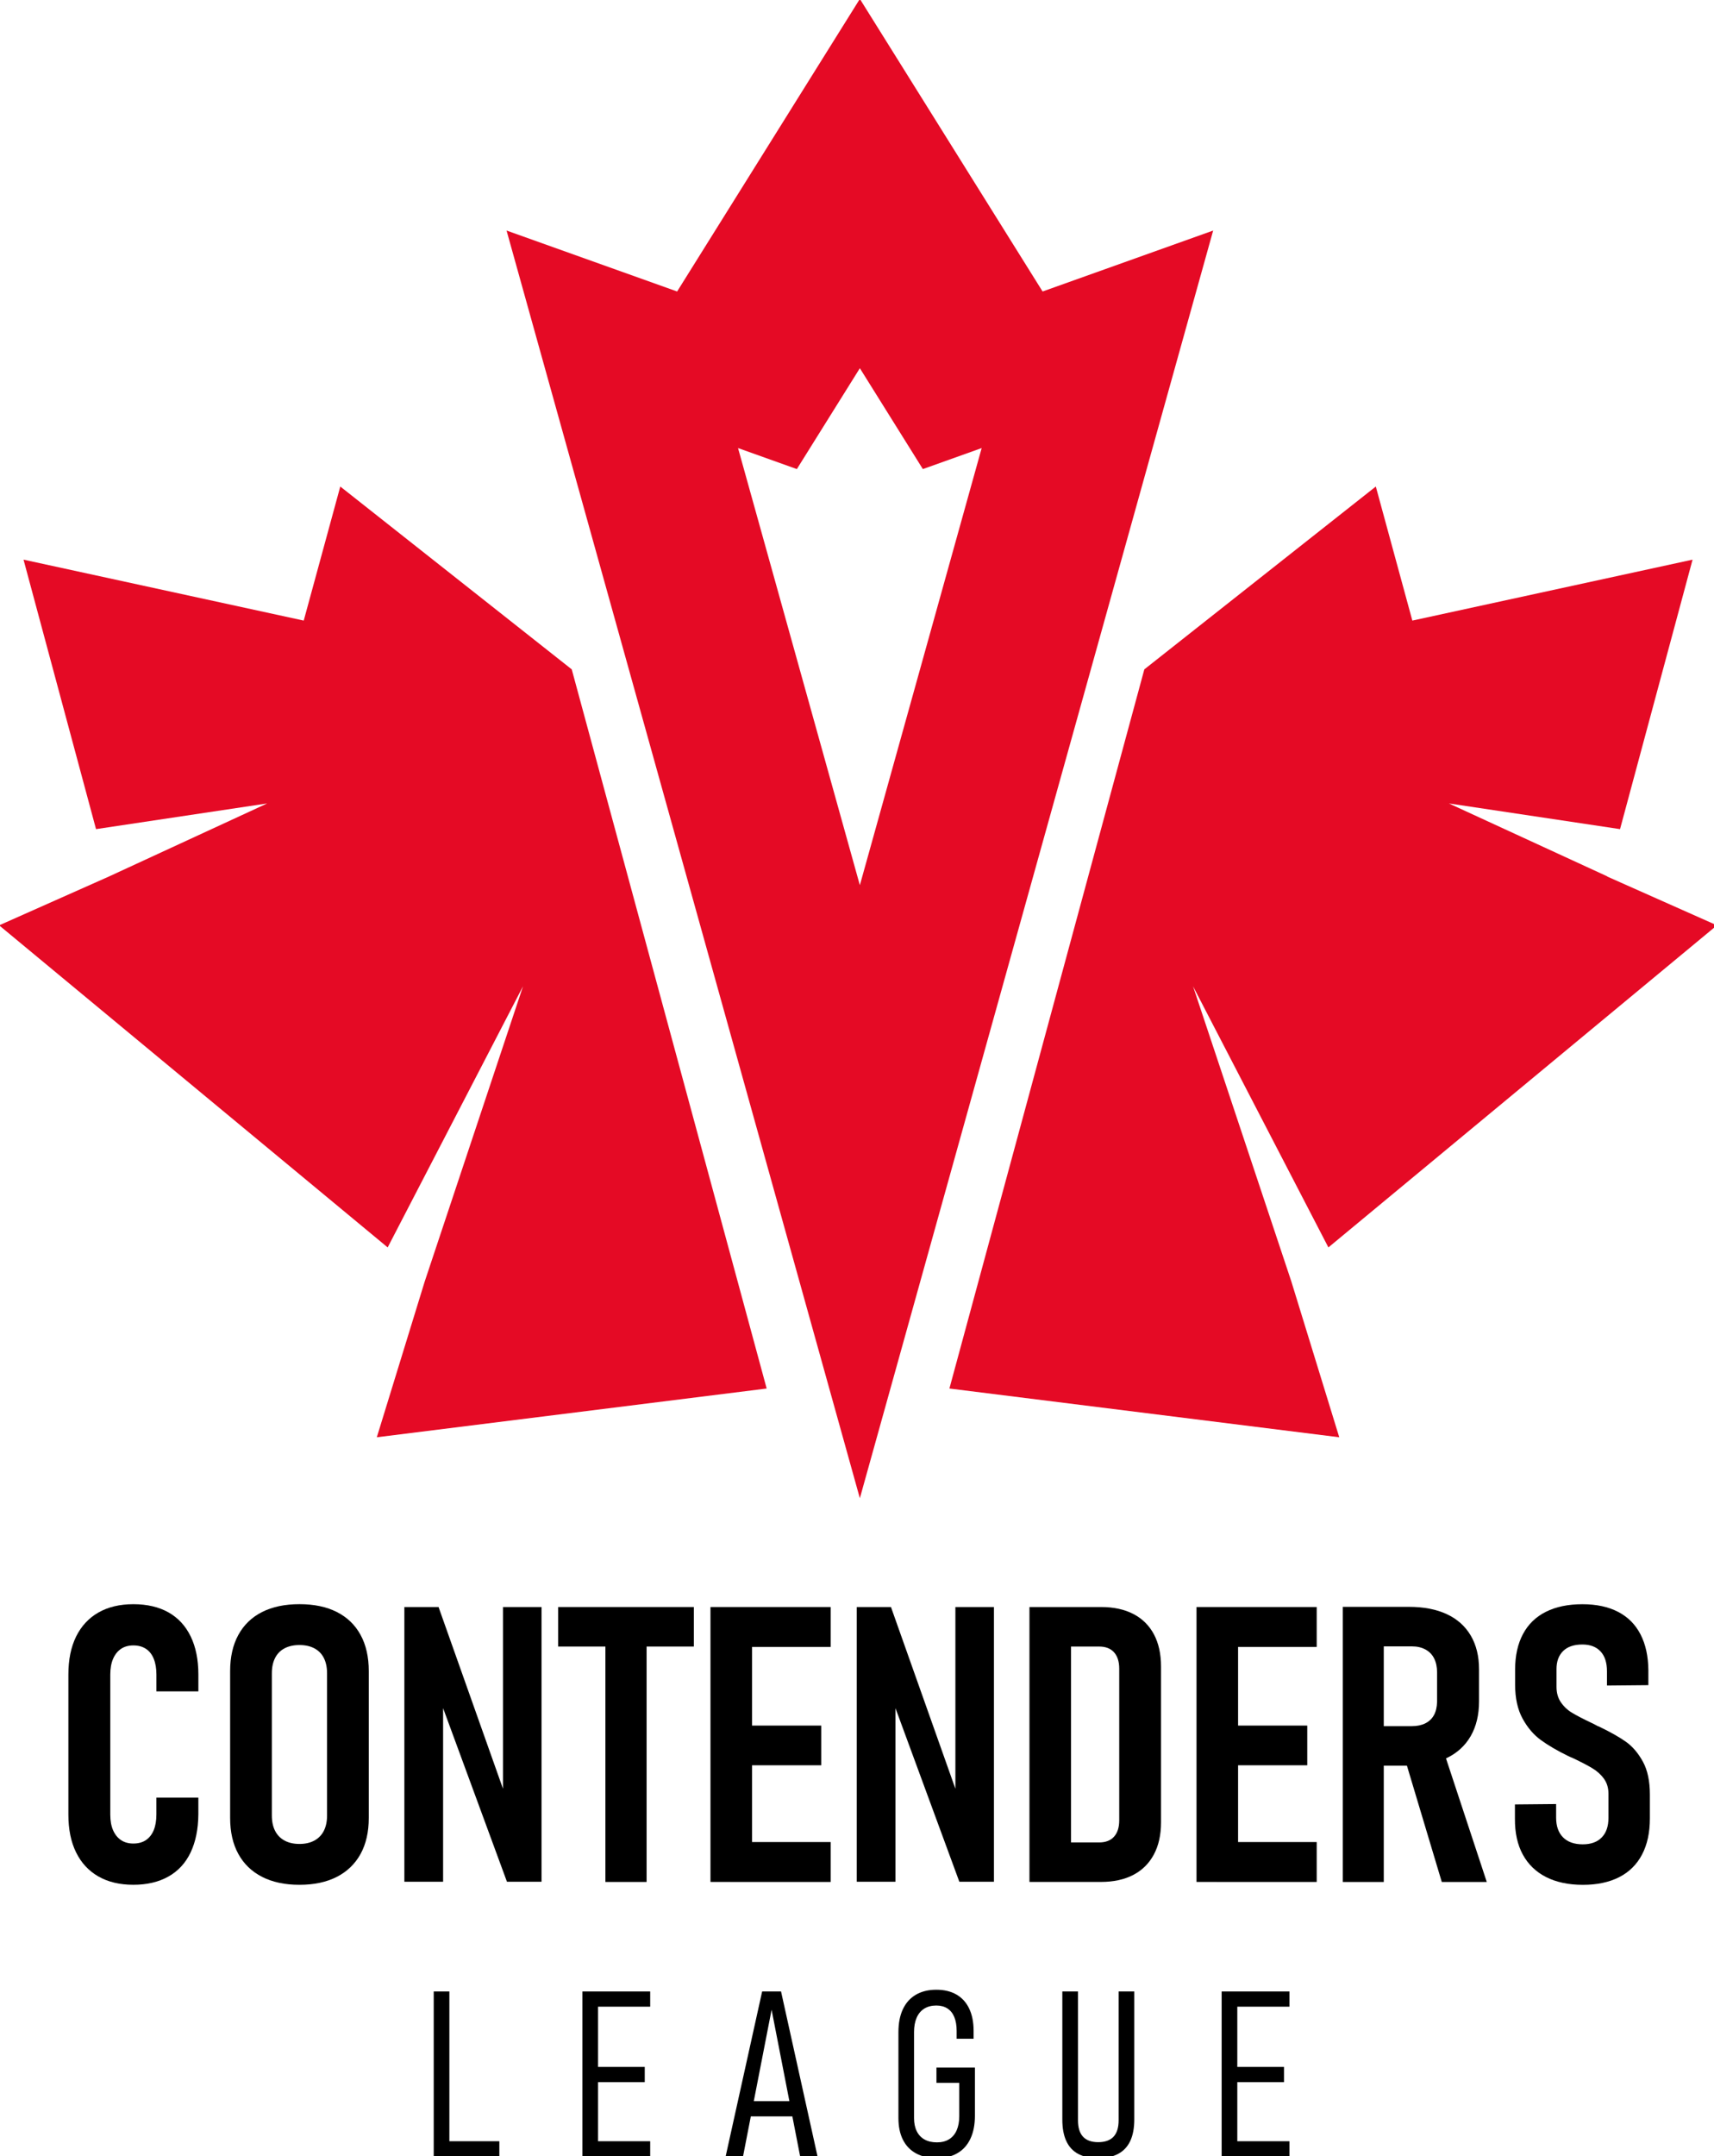 <?xml version="1.0" encoding="utf-8"?>
<!-- Generator: Adobe Illustrator 24.0.1, SVG Export Plug-In . SVG Version: 6.00 Build 0)  -->
<svg version="1.1" id="Layer_1" xmlns="http://www.w3.org/2000/svg" xmlns:xlink="http://www.w3.org/1999/xlink" x="0px" y="0px"
	 viewBox="0 0 762 958" style="enable-background:new 0 0 762 958;" xml:space="preserve">
<style type="text/css">
	.st0{fill:#E50A25;}
</style>
<g>
	<g>
		<path d="M43.75,833.78c-4.31-2.46-7.62-6.02-9.91-10.67c-2.3-4.65-3.44-10.25-3.44-16.8v-62.25c0-6.61,1.15-12.24,3.44-16.89
			c2.3-4.65,5.6-8.21,9.91-10.67c4.31-2.46,9.49-3.7,15.54-3.7c6.1,0,11.31,1.22,15.63,3.65c4.31,2.44,7.6,6.01,9.87,10.71
			c2.27,4.7,3.4,10.33,3.4,16.89v7.48H69.54v-7.48c0-2.69-0.39-5.01-1.18-6.97c-0.79-1.96-1.95-3.44-3.49-4.45
			c-1.54-1.01-3.4-1.51-5.59-1.51c-2.13,0-3.95,0.5-5.46,1.51c-1.51,1.01-2.69,2.48-3.53,4.41c-0.84,1.93-1.26,4.27-1.26,7.01v62.25
			c0,2.75,0.42,5.07,1.26,6.97c0.84,1.91,2.02,3.36,3.53,4.37c1.51,1.01,3.33,1.51,5.46,1.51c2.24,0,4.12-0.52,5.63-1.55
			c1.51-1.04,2.66-2.51,3.44-4.41c0.78-1.9,1.18-4.23,1.18-6.97v-7.48h18.65v7.48c-0.06,6.55-1.21,12.18-3.44,16.89
			c-2.24,4.7-5.53,8.27-9.87,10.71c-4.34,2.44-9.54,3.65-15.58,3.65S48.06,836.25,43.75,833.78z"/>
		<path d="M116.5,833.95c-4.59-2.35-8.11-5.74-10.54-10.17c-2.44-4.42-3.65-9.77-3.65-16.05v-65.19c0-6.27,1.22-11.64,3.65-16.09
			c2.44-4.45,5.95-7.84,10.54-10.17c4.59-2.32,10.14-3.49,16.63-3.49c6.5,0,12.04,1.16,16.63,3.49c4.59,2.33,8.11,5.71,10.54,10.17
			c2.44,4.45,3.65,9.82,3.65,16.09v65.19c0,6.27-1.22,11.62-3.65,16.05c-2.44,4.42-5.95,7.81-10.54,10.17
			c-4.59,2.35-10.14,3.53-16.63,3.53C126.64,837.48,121.09,836.3,116.5,833.95z M139.77,817.82c1.85-1.01,3.25-2.45,4.2-4.33
			c0.95-1.88,1.43-4.13,1.43-6.76v-63.26c0-2.63-0.48-4.89-1.43-6.76c-0.95-1.88-2.35-3.3-4.2-4.29c-1.85-0.98-4.06-1.47-6.64-1.47
			c-2.58,0-4.79,0.49-6.64,1.47c-1.85,0.98-3.25,2.41-4.2,4.29c-0.95,1.88-1.43,4.13-1.43,6.76v63.26c0,2.63,0.48,4.89,1.43,6.76
			c0.95,1.88,2.35,3.32,4.2,4.33c1.85,1.01,4.06,1.51,6.64,1.51C135.71,819.33,137.92,818.83,139.77,817.82z"/>
		<path d="M179.76,714.06h15.21l31.08,87.62l-2.44,2.69v-90.31h17.14v122.07h-15.37l-30.83-83.76l2.44-2.77v86.53h-17.22V714.06z"/>
		<path d="M248.15,714.06h60.32v17.56h-60.32V714.06z M269.15,724.15h18.31v112.07h-18.31V724.15z"/>
		<path d="M315.86,714.06h18.48v122.15h-18.48V714.06z M324.68,714.06h44.61v17.73h-44.61V714.06z M324.68,766.74h40.41v17.64
			h-40.41V766.74z M324.68,818.49h44.61v17.73h-44.61V818.49z"/>
		<path d="M380.89,714.06h15.21l31.08,87.62l-2.44,2.69v-90.31h17.14v122.07H426.5l-30.83-83.76l2.44-2.77v86.53h-17.22V714.06z"/>
		<path d="M457.67,714.06h18.48v122.15h-18.48V714.06z M469.69,818.66h18.99c2.86,0,5.05-0.85,6.59-2.56
			c1.54-1.71,2.31-4.13,2.31-7.27v-67.38c0-3.14-0.77-5.56-2.31-7.27c-1.54-1.71-3.74-2.56-6.59-2.56h-18.99v-17.56h19.83
			c5.6,0,10.39,1.04,14.37,3.11c3.98,2.07,7.01,5.08,9.12,9.03c2.1,3.95,3.15,8.72,3.15,14.32v69.23c0,5.54-1.06,10.31-3.19,14.28
			c-2.13,3.98-5.18,7-9.16,9.07c-3.98,2.07-8.77,3.11-14.37,3.11h-19.74V818.66z"/>
		<path d="M531.94,714.06h18.48v122.15h-18.48V714.06z M540.76,714.06h44.61v17.73h-44.61V714.06z M540.76,766.74h40.41v17.64
			h-40.41V766.74z M540.76,818.49h44.61v17.73h-44.61V818.49z"/>
		<path d="M596.96,713.98h18.23v122.24h-18.23V713.98z M605.37,766.99h22.35c2.3,0,4.28-0.42,5.96-1.26
			c1.68-0.84,2.95-2.06,3.82-3.65c0.87-1.6,1.33-3.57,1.39-5.92v-13.02c0-2.41-0.43-4.48-1.3-6.22c-0.87-1.74-2.16-3.07-3.86-3.99
			c-1.71-0.92-3.71-1.39-6.01-1.39h-22.35v-17.56h21c6.55,0,12.15,1.08,16.8,3.23c4.65,2.16,8.2,5.32,10.67,9.49
			c2.46,4.17,3.7,9.17,3.7,15v14.28c0,5.99-1.23,11.13-3.7,15.42c-2.47,4.29-6.04,7.55-10.71,9.79c-4.68,2.24-10.26,3.36-16.76,3.36
			h-21V766.99z M624.35,780.77l17.05-3.86l19.58,59.31h-20L624.35,780.77z"/>
		<path d="M687.32,834.03c-4.51-2.3-7.95-5.63-10.33-10c-2.38-4.37-3.54-9.69-3.49-15.96v-6.3l18.31-0.17v6.05
			c0,3.75,1.02,6.67,3.07,8.74c2.04,2.07,4.97,3.11,8.78,3.11c3.64,0,6.46-1.02,8.44-3.07c1.99-2.04,2.98-4.94,2.98-8.7v-10.67
			c0-2.63-0.67-4.87-2.02-6.72c-1.34-1.85-3.07-3.4-5.17-4.66c-2.1-1.26-4.97-2.76-8.61-4.49c-0.17-0.06-0.34-0.13-0.5-0.21
			s-0.34-0.15-0.5-0.21l-1.09-0.5c-4.82-2.35-8.85-4.7-12.1-7.06c-3.25-2.35-5.98-5.54-8.19-9.58c-2.21-4.03-3.32-9.07-3.32-15.12
			v-6.64c0-6.16,1.16-11.43,3.49-15.79c2.32-4.37,5.73-7.67,10.21-9.91c4.48-2.24,9.88-3.36,16.21-3.36c6.22,0,11.51,1.13,15.88,3.4
			c4.37,2.27,7.69,5.6,9.96,10c2.27,4.4,3.43,9.7,3.49,15.92v6.64l-18.4,0.17v-6.3c0-3.87-0.95-6.82-2.86-8.86
			c-1.9-2.04-4.59-3.07-8.07-3.07c-3.75,0-6.61,0.97-8.57,2.9c-1.96,1.93-2.94,4.61-2.94,8.02v7.9c0,2.69,0.66,4.99,1.97,6.89
			c1.32,1.91,2.98,3.46,5,4.66c2.02,1.21,4.79,2.65,8.32,4.33c0.5,0.22,0.99,0.46,1.47,0.71c0.48,0.25,0.97,0.52,1.47,0.8
			c0.17,0.06,0.36,0.13,0.59,0.21c0.22,0.08,0.42,0.18,0.59,0.29c4.76,2.3,8.6,4.48,11.51,6.55c2.91,2.07,5.4,5,7.48,8.78
			c2.07,3.78,3.11,8.64,3.11,14.58v10.67c0,6.27-1.16,11.62-3.49,16.05c-2.32,4.42-5.71,7.77-10.17,10.04
			c-4.45,2.27-9.84,3.4-16.17,3.4C697.27,837.48,691.83,836.33,687.32,834.03z"/>
	</g>
</g>
<path class="st0" d="M463.51,129.52L382.27-0.47l-81.24,129.99l-75.83-27.08l157.07,563.28l157.07-563.28L463.51,129.52z
	 M382.27,393.32l-54.16-194.23l26.15,9.34l28.01-44.82l28.01,44.82l26.15-9.34L382.27,393.32z"/>
<polyline class="st0" points="48.37,389.49 -0.38,411.16 172.35,554.27 232.52,438.24 188.8,569.47 167.52,638.63 340.84,616.97 
	254.18,297.42 151.28,216.18 135.03,275.75 10.46,248.67 42.69,368.41 118.78,357 "/>
<polygon class="st0" points="574.12,569.48 530.4,438.24 590.57,554.27 763.3,411.16 720.46,392.12 720.46,392.12 720.45,392.11 
	714.55,389.49 714.57,389.41 644.14,357 720.23,368.41 752.47,248.67 627.89,275.75 611.65,216.18 508.74,297.42 422.08,616.97 
	595.4,638.63 574.12,569.48 "/>
<g>
	<g>
		<path d="M192.82,884.88h6.96v73.31h-6.96V884.88z M197.75,951.43h24.25v6.76h-24.25V951.43z"/>
		<path d="M258.92,884.88h6.96v73.31h-6.96V884.88z M263.7,884.88h25.36v6.76H263.7V884.88z M263.7,918.41h22.94v6.76H263.7V918.41z
			 M263.7,951.43h25.36v6.76H263.7V951.43z"/>
		<path d="M338.83,884.88h8.4l16.23,73.31h-7.73l-12.7-65.19l-12.7,65.19h-7.73L338.83,884.88z M331.63,933.63h23.86v6.76h-23.86
			V933.63z"/>
		<path d="M433.42,918.71v21.38c0,3.97-0.66,7.36-1.98,10.18s-3.24,4.98-5.77,6.45c-2.53,1.48-5.56,2.22-9.11,2.22
			c-3.61,0-6.7-0.7-9.27-2.09s-4.53-3.42-5.87-6.08c-1.34-2.66-2-5.85-2-9.58v-38.27c0-3.96,0.66-7.35,1.98-10.16
			c1.32-2.81,3.24-4.95,5.77-6.43c2.53-1.48,5.56-2.22,9.1-2.22c3.48,0,6.46,0.71,8.94,2.14c2.48,1.43,4.37,3.51,5.67,6.25
			c1.3,2.74,1.96,6.03,1.96,9.86v3.53h-7.54v-3.53c0-2.39-0.35-4.42-1.04-6.1c-0.69-1.68-1.71-2.96-3.07-3.83s-2.99-1.31-4.93-1.31
			c-2.09,0-3.88,0.46-5.36,1.39c-1.48,0.92-2.61,2.27-3.38,4.03c-0.77,1.76-1.16,3.89-1.16,6.38v38.27c0,2.25,0.4,4.18,1.21,5.8
			s1.96,2.84,3.48,3.68c1.51,0.84,3.35,1.26,5.51,1.26c2.09,0,3.88-0.45,5.36-1.36s2.61-2.24,3.38-3.98
			c0.77-1.75,1.16-3.85,1.16-6.3v-14.82h-10.14v-6.76H433.42z"/>
		<path d="M479.33,957.05c-2.35-1.26-4.11-3.17-5.29-5.72c-1.18-2.55-1.76-5.75-1.76-9.58v-56.87h6.96v57.23
			c0,3.26,0.75,5.7,2.25,7.31c1.5,1.61,3.74,2.42,6.74,2.42c3.03,0,5.3-0.81,6.81-2.42c1.51-1.61,2.27-4.05,2.27-7.31v-57.23h6.96
			v56.87c0,3.83-0.6,7.02-1.79,9.55s-2.97,4.45-5.34,5.72c-2.37,1.28-5.34,1.92-8.91,1.92S481.68,958.31,479.33,957.05z"/>
		<path d="M543.11,884.88h6.96v73.31h-6.96V884.88z M547.89,884.88h25.36v6.76h-25.36V884.88z M547.89,918.41h22.94v6.76h-22.94
			V918.41z M547.89,951.43h25.36v6.76h-25.36V951.43z"/>
	</g>
</g>
</svg>
